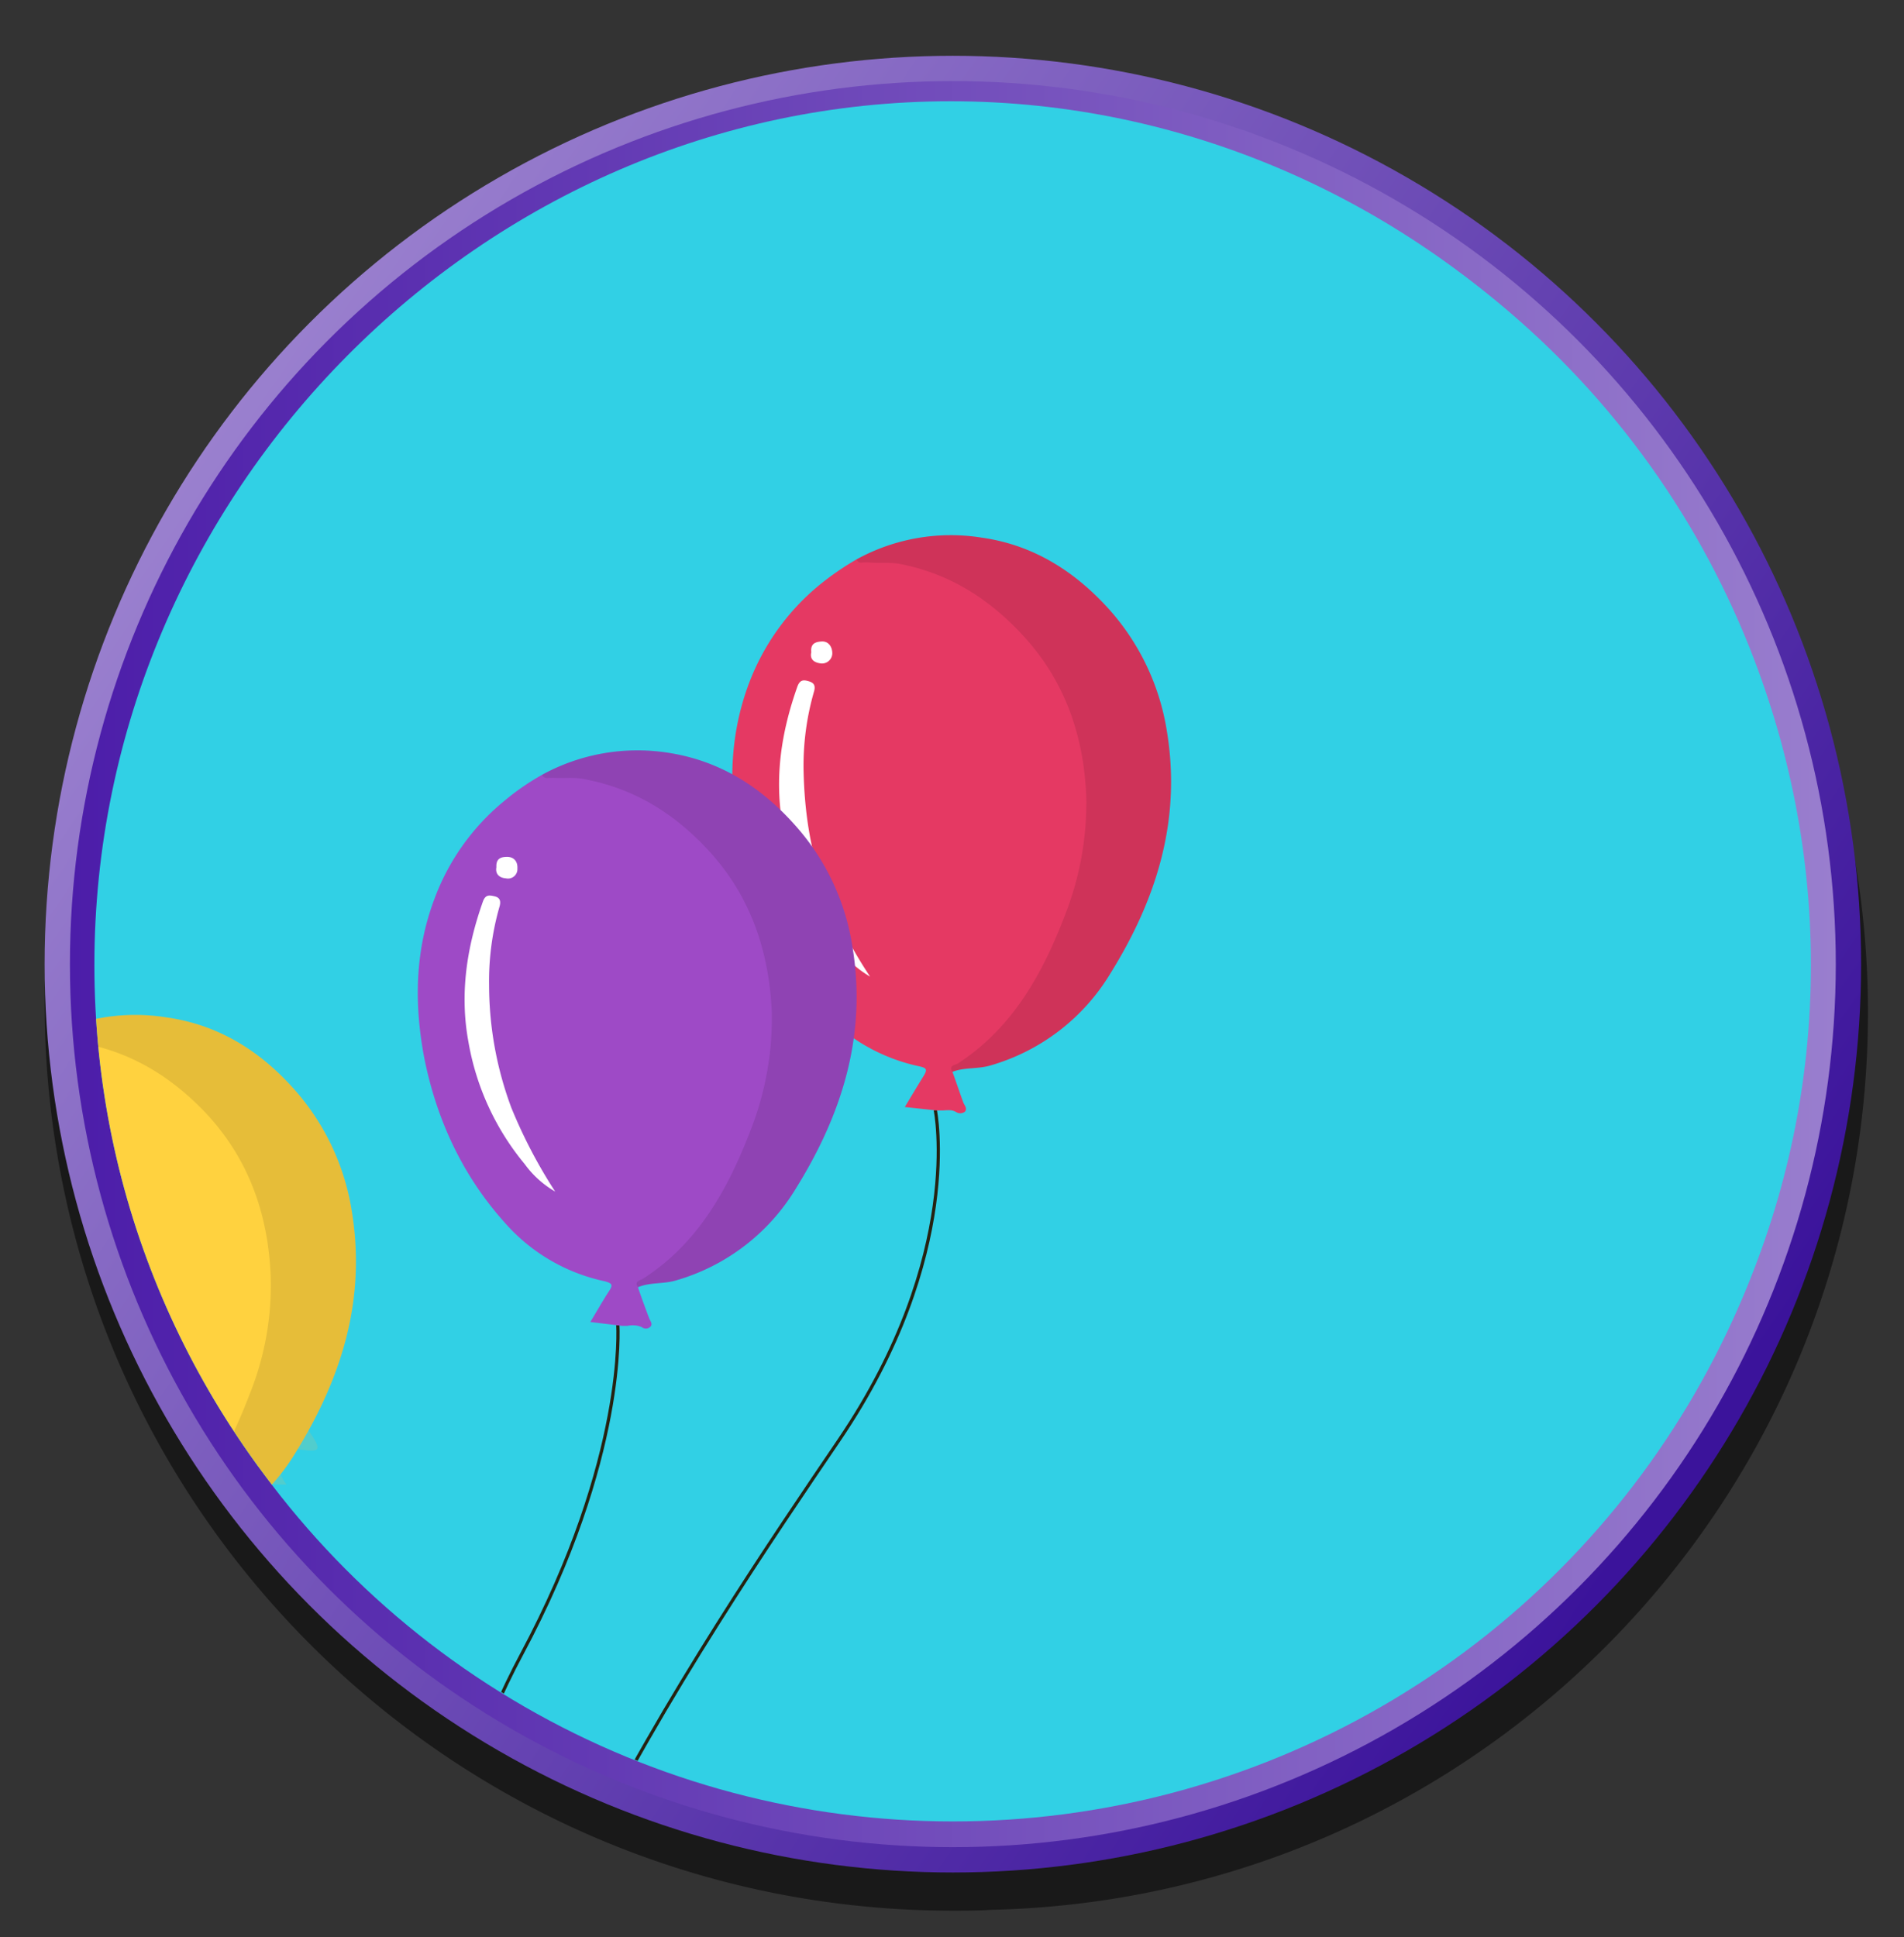 <svg id="SB39_Interactive_Icon_12_F1" xmlns="http://www.w3.org/2000/svg" xmlns:xlink="http://www.w3.org/1999/xlink" viewBox="0 0 443.8 451.5"><rect x="0" y="0" width="443.8" height="451.5" fill="#333333" stroke="none"/><defs><style>.cls-1,.cls-10{fill:none;}.cls-2{opacity:0.5;}.cls-3{fill:url(#linear-gradient);}.cls-4,.cls-6{fill:#31d0e5;}.cls-10,.cls-4{stroke-miterlimit:10;}.cls-4{stroke-width:6px;stroke:url(#linear-gradient-2);}.cls-5{clip-path:url(#clip-path);}.cls-7{opacity:0.14;}.cls-8{opacity:0.45;}.cls-9{fill:#77c9b0;}.cls-10{stroke:#262211;stroke-width:0.75px;}.cls-11{fill:#ffd23f;}.cls-12{opacity:0.1;}.cls-13{fill:#fff;}.cls-14{fill:#e53963;}.cls-15{fill:#9e4ac6;}</style><linearGradient id="linear-gradient" x1="43.4" y1="102.28" x2="392.67" y2="341.6" gradientUnits="userSpaceOnUse"><stop offset="0" stop-color="#9b81cf"/><stop offset="1" stop-color="#3b139b"/></linearGradient><linearGradient id="linear-gradient-2" x1="16.34" y1="224.74" x2="427.91" y2="224.74" gradientUnits="userSpaceOnUse"><stop offset="0" stop-color="#4c1da9"/><stop offset="1" stop-color="#997ece"/></linearGradient><clipPath id="clip-path"><path class="cls-1" d="M221.6,424.3C112.5,424.3,22,335,22,224.9S112.5,23.6,221.6,23.6s200.5,91.3,200.5,201.3S330.7,424.3,221.6,424.3Z"/></clipPath></defs><g id="Layer_1" data-name="Layer 1"><path class="cls-2" d="M435.4,236a208.4,208.4,0,0,0-25.5-100A211.5,211.5,0,0,0,222.1,22C105.2,22,10.4,116.8,10.4,233.7s94.8,211.6,211.7,211.6c3,0,6,0,8.9-.2C344.3,442.6,435.4,349.9,435.4,236Z"/><circle class="cls-3" cx="222.1" cy="224.7" r="211.7"/><circle class="cls-4" cx="222.1" cy="224.7" r="202.8"/><g class="cls-5"><path class="cls-6" d="M444.8,198.7c0,106.9-100,193.6-223.3,193.6S-12.7,315-12.7,208.1,98.2,5.1,221.5,5.1,444.8,91.8,444.8,198.7Z"/><ellipse class="cls-7" cx="176.5" cy="434.8" rx="39.5" ry="9.3" transform="translate(-37.4 17.1) rotate(-5)"/><ellipse class="cls-7" cx="344.8" cy="440.1" rx="39.5" ry="9.5" transform="translate(-66.3 61.2) rotate(-9.3)"/><ellipse class="cls-7" cx="117.2" cy="414.1" rx="23.9" ry="6.4" transform="matrix(0.99, -0.13, 0.13, 0.99, -51.64, 18.24)"/><g class="cls-8"><path class="cls-9" d="M56.6,331.6s9.9-6,15,1.3,2,5-8.2,4.2S52.9,333.2,56.6,331.6Z"/><path class="cls-9" d="M60.9,345.9s3.3-5.5,2.5-8.8.9-1.6.9-1.6l.3,3.4,3.5-1.3s-3.9,1.5-3.2,4.3a9.9,9.9,0,0,0,1.9,4.1Z"/></g><g id="_007" data-name="007"><path class="cls-10" d="M144,308.8s2.2,30.8-22.5,76.9c-16.9,31.5-47.7,119.7-12.9,139.9"/><path class="cls-10" d="M218,258.7s6.9,33.7-22.4,76.9S89.7,490.1,120.7,532.3"/><path class="cls-10" d="M108.6,525.6c-40.7-11.2-89-114.8-80.3-155"/><path class="cls-11" d="M82,282.3a55.6,55.6,0,0,0-13.4-28.4c-8-9-17.7-15.1-29.9-16.8a45.7,45.7,0,0,0-29.2,5.1,65.8,65.8,0,0,0-8.8,6.1A53.8,53.8,0,0,0-15.4,271c-4.7,12.2-4.9,24.7-2.4,37.2A79.5,79.5,0,0,0,.9,346.7a43.1,43.1,0,0,0,23.2,13.6c2,.4,2,.8,1.1,2.3s-2.8,4.7-4.3,7.2l7.4.8h1.2c1.2,0,2.3-.3,3.4.3a1.5,1.5,0,0,0,2-.1c.6-.6,0-1.3-.3-1.9-1-2.4-1.8-4.9-2.7-7.3,2.9-1.1,6-.6,8.9-1.5a48.5,48.5,0,0,0,28-21.4C79.5,321.4,85.4,303.1,82,282.3ZM12.7,339.4"/><path class="cls-12" d="M31.9,361.6c-1-1.5.7-1.6,1.2-1.9,12.8-8.3,19.8-20.9,25.1-34.8a67.9,67.9,0,0,0,4.9-27.4c-.6-14.8-5.3-27.9-15.7-38.7-7.9-8.1-16.9-13.5-27.8-15.6-2.3-.4-4.6-.1-6.9-.3s-2.3.4-3.2-.7a45.7,45.7,0,0,1,29.2-5.1c12.2,1.7,21.9,7.8,29.9,16.8A55.6,55.6,0,0,1,82,282.3c3.4,20.8-2.5,39.1-13.2,56.4a48.5,48.5,0,0,1-28,21.4C37.9,361,34.8,360.5,31.9,361.6Z"/><path class="cls-13" d="M12.7,339.4c-2.9-1.5-5.1-4-7.2-6.5A62,62,0,0,1-7.6,304.6c-2.1-11.4-.4-22.3,3.5-33,.5-1.4,1.3-1.4,2.7-1S0,271.8-.3,273a63.5,63.5,0,0,0-2.4,18.3,79.5,79.5,0,0,0,5.2,28.5A101.5,101.5,0,0,0,12.7,339.4Z"/><path class="cls-13" d="M-1,263.8c-.1-1.9.8-2.4,2.4-2.5s2.6,1.2,2.5,2.8a2.3,2.3,0,0,1-2.7,2.3C-.3,266.2-1.3,265.5-1,263.8Z"/><path class="cls-14" d="M272,170.5a55.6,55.6,0,0,0-13.4-28.4c-8-8.9-17.7-15.1-29.8-16.8a45.6,45.6,0,0,0-29.2,5.1,65.8,65.8,0,0,0-8.8,6.1,54.6,54.6,0,0,0-16.2,22.7c-4.6,12.2-4.8,24.7-2.4,37.2A80.5,80.5,0,0,0,191,234.9a42.8,42.8,0,0,0,23.2,13.6c1.9.4,2,.8,1,2.4s-2.8,4.6-4.3,7.1l7.4.8h1.3c1.1,0,2.2-.3,3.3.4a1.8,1.8,0,0,0,2-.1c.6-.7,0-1.4-.3-2-.9-2.4-1.7-4.9-2.6-7.3,2.8-1.1,5.9-.6,8.9-1.5a48.2,48.2,0,0,0,27.9-21.4C269.5,209.7,275.4,191.3,272,170.5Z"/><path class="cls-12" d="M222,249.8c-1-1.5.7-1.6,1.2-1.9,12.8-8.3,19.8-20.9,25.1-34.8a71.5,71.5,0,0,0,4.9-27.4c-.6-14.8-5.3-27.9-15.8-38.7-7.8-8.1-16.8-13.5-27.8-15.6-2.3-.4-4.5-.1-6.8-.3s-2.3.5-3.2-.7a45.6,45.6,0,0,1,29.2-5.1c12.1,1.7,21.8,7.9,29.8,16.8A55.6,55.6,0,0,1,272,170.5c3.4,20.8-2.5,39.2-13.2,56.4a48.2,48.2,0,0,1-27.9,21.4C227.9,249.2,224.8,248.7,222,249.8Z"/><path class="cls-13" d="M202.8,227.6a24.6,24.6,0,0,1-7.2-6.4,60.8,60.8,0,0,1-13.1-28.4c-2.1-11.4-.4-22.2,3.4-32.9.6-1.5,1.4-1.5,2.7-1.1s1.5,1.2,1.1,2.5a62.4,62.4,0,0,0-2.4,18.2c.2,9.7,1.6,19.4,5.2,28.5A107.9,107.9,0,0,0,202.8,227.6Z"/><path class="cls-13" d="M189.1,152c-.2-1.9.8-2.4,2.4-2.5s2.5,1.2,2.5,2.8a2.4,2.4,0,0,1-2.8,2.3C189.8,154.4,188.7,153.7,189.1,152Z"/><path class="cls-15" d="M198.7,220.7a54.8,54.8,0,0,0-13.4-28.4c-8-9-17.7-15.1-29.8-16.9a46.3,46.3,0,0,0-29.2,5.2,57.7,57.7,0,0,0-8.8,6.1,53.4,53.4,0,0,0-16.2,22.7c-4.6,12.1-4.8,24.6-2.4,37.2,2.9,14.5,9,27.5,18.8,38.4a42.8,42.8,0,0,0,23.2,13.6c1.9.5,2,.9,1,2.4s-2.8,4.6-4.3,7.1l7.4.9h1.3a5.4,5.4,0,0,1,3.3.3,1.5,1.5,0,0,0,2-.1c.6-.6,0-1.3-.3-2-.9-2.4-1.8-4.8-2.6-7.2,2.8-1.2,5.9-.7,8.9-1.6A48.2,48.2,0,0,0,185.5,277C196.2,259.8,202.1,241.4,198.7,220.7Zm-69.3,57"/><path class="cls-12" d="M148.7,300c-1-1.5.7-1.6,1.2-2,12.8-8.2,19.8-20.9,25.1-34.7a71.6,71.6,0,0,0,4.9-27.5c-.7-14.8-5.3-27.9-15.8-38.7-7.8-8.1-16.8-13.4-27.8-15.5-2.3-.5-4.5-.2-6.8-.3s-2.3.4-3.2-.7a46.3,46.3,0,0,1,29.2-5.2c12.1,1.8,21.8,7.9,29.8,16.9a54.8,54.8,0,0,1,13.4,28.4c3.4,20.7-2.5,39.1-13.2,56.3a48.2,48.2,0,0,1-27.9,21.4C154.6,299.3,151.5,298.8,148.7,300Z"/><path class="cls-13" d="M129.4,277.7a22.9,22.9,0,0,1-7.1-6.4,60.8,60.8,0,0,1-13.1-28.4c-2.1-11.3-.4-22.2,3.4-32.9.6-1.5,1.4-1.4,2.7-1.1s1.5,1.2,1.1,2.5a63,63,0,0,0-2.4,18.3,82.1,82.1,0,0,0,5.2,28.5A116.9,116.9,0,0,0,129.4,277.7Z"/><path class="cls-13" d="M115.7,202.1c-.1-1.9.9-2.4,2.5-2.4s2.5,1.1,2.4,2.7a2.2,2.2,0,0,1-2.7,2.3C116.5,204.6,115.4,203.8,115.7,202.1Z"/></g></g></g></svg>